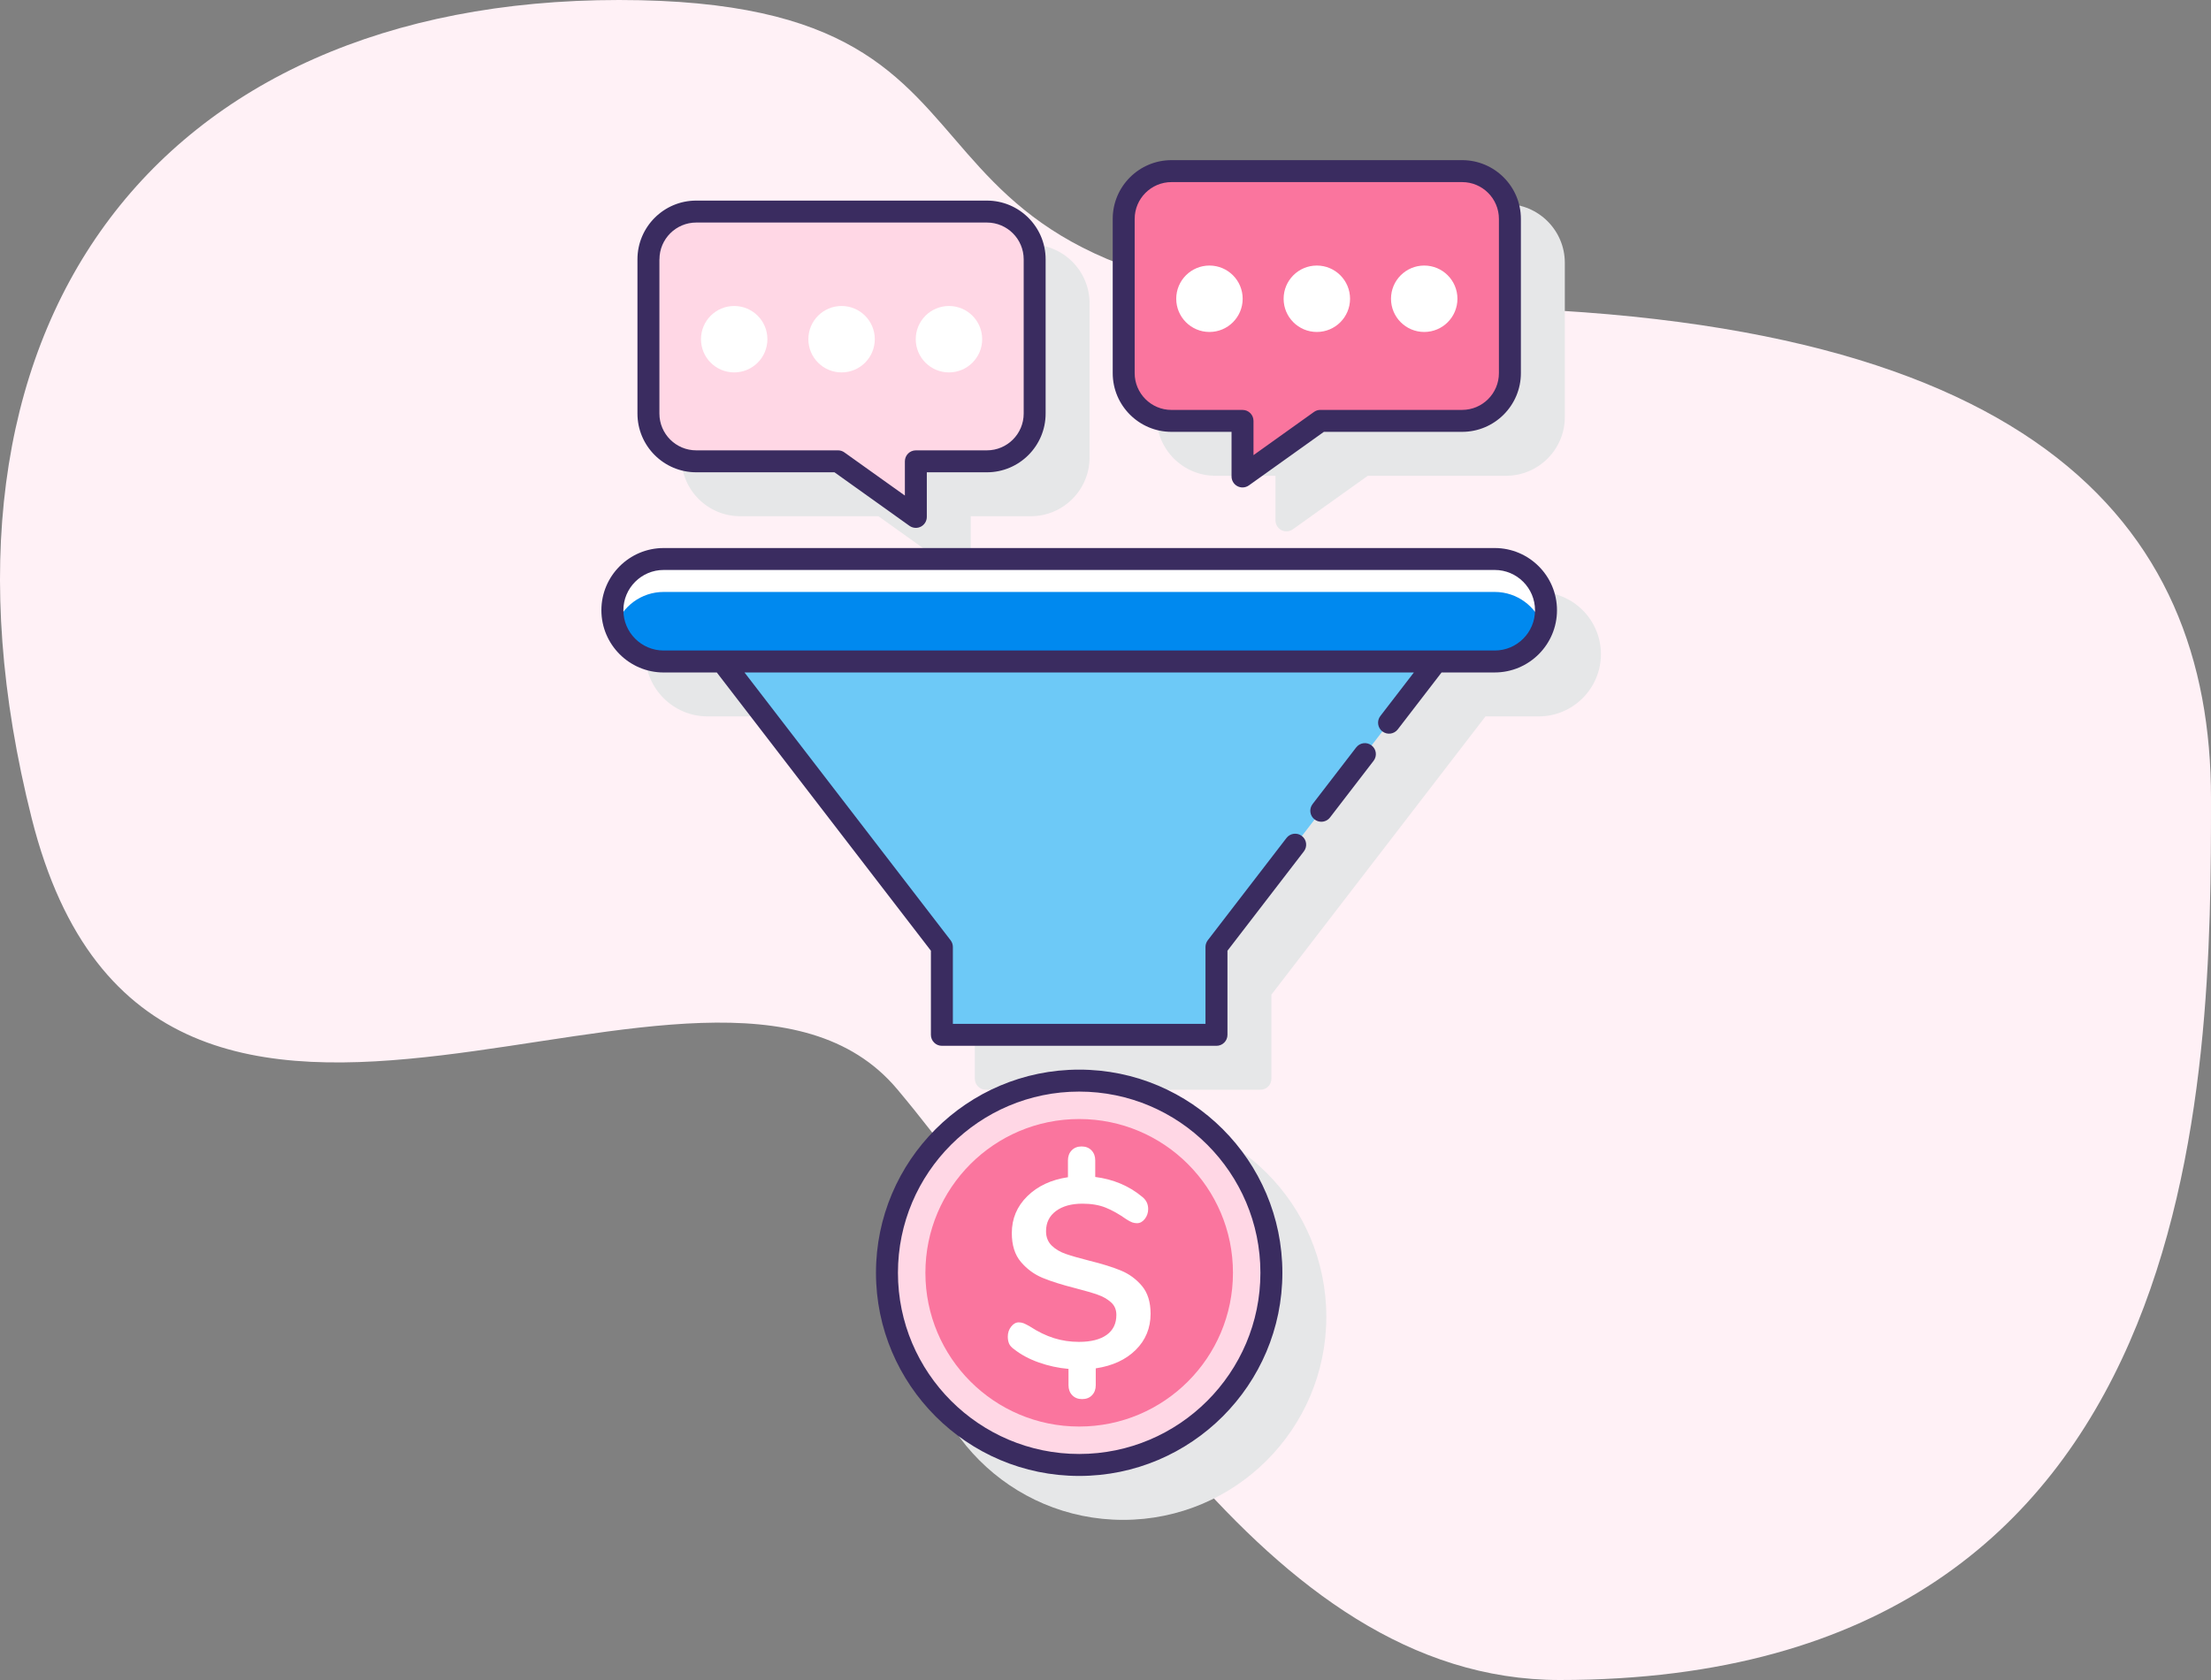 <svg xmlns="http://www.w3.org/2000/svg" width="125" height="95" viewBox="0 0 125 95">
    <rect x="0" y="0" width="125" height="95" fill="#808080" stroke="none"/>
    <g fill="none" fill-rule="evenodd">
        <g>
            <g>
                <path fill="#FFF1F6" d="M88.181 95C124.99 95 125 60.688 125 45.132c0-15.556-10.087-27.787-44.492-27.787C46.102 17.345 61.199 0 34.994 0 8.788 0-5.204 18.48 1.792 46.273c6.996 27.793 38.459 2.844 48.933 15.319C61.199 74.066 71.267 95 88.181 95z" transform="translate(-502 -1209) translate(502 1209)"/>
                <g fill-rule="nonzero">
                    <g fill="#E6E7E8" transform="translate(-502 -1209) translate(502 1209) translate(34 9) translate(2.484 2.484)">
                        <circle cx="27.012" cy="62.973" r="11.488"/>
                        <path d="M50.505 21.99H3.52C1.579 21.99 0 23.567 0 25.507c0 1.94 1.579 3.52 3.519 3.52h3.006l12.104 15.734v4.756c0 .343.278.621.621.621h15.524c.344 0 .621-.278.621-.62v-4.757L47.5 29.027h3.005c1.94 0 3.52-1.579 3.52-3.52 0-1.94-1.58-3.518-3.52-3.518zM32.23 15.42h3.396v2.523c0 .233.13.446.337.552.09.046.187.069.284.069.127 0 .253-.04.36-.116l4.239-3.028h7.817c1.831 0 3.321-1.49 3.321-3.321V3.376c0-1.831-1.49-3.32-3.32-3.32H32.228c-1.83 0-3.32 1.489-3.32 3.32V12.1c0 1.83 1.49 3.32 3.32 3.32zM5.36 17.707h7.818l4.238 3.027c.108.077.234.116.361.116.097 0 .194-.023.284-.069.207-.106.337-.32.337-.552v-2.522h3.397c1.83 0 3.32-1.49 3.32-3.321V5.663c0-1.831-1.489-3.32-3.32-3.32H5.36c-1.83 0-3.321 1.489-3.321 3.32v8.724c0 1.83 1.49 3.32 3.32 3.32z"/>
                    </g>
                    <g>
                        <g transform="translate(-502 -1209) translate(502 1209) translate(34 9) translate(16.145 52.006)">
                            <circle cx="10.867" cy="10.967" r="10.867" fill="#FFD7E5"/>
                            <circle cx="10.867" cy="10.967" r="8.694" fill="#FA759E"/>
                            <path fill="#FFF" d="M14.064 15.328c-.56.554-1.312.902-2.26 1.043v.953c0 .231-.07.42-.211.567-.141.146-.328.219-.56.219-.232 0-.418-.073-.56-.22-.14-.146-.21-.335-.21-.566v-.922c-.575-.05-1.134-.171-1.678-.363-.544-.192-1.013-.443-1.406-.756-.131-.09-.222-.192-.272-.302-.05-.111-.076-.247-.076-.409 0-.211.063-.398.189-.56.126-.16.27-.241.431-.241.1 0 .194.017.28.052.086.036.199.094.34.174.464.303.92.524 1.368.665.449.141.92.212 1.414.212.675 0 1.196-.131 1.564-.393.368-.262.552-.64.552-1.134 0-.292-.1-.529-.303-.71-.201-.182-.453-.326-.755-.431-.303-.106-.726-.23-1.27-.37-.756-.192-1.371-.386-1.844-.582-.474-.197-.882-.496-1.225-.9-.343-.402-.514-.946-.514-1.632 0-.816.292-1.511.877-2.086.584-.575 1.35-.932 2.297-1.073V4.61c0-.232.07-.42.212-.567.141-.146.327-.22.56-.22.231 0 .417.074.559.22.141.147.212.335.212.567v.938c1.018.13 1.894.498 2.63 1.103.242.182.363.419.363.71 0 .212-.063.399-.189.56-.126.162-.275.242-.446.242-.09 0-.18-.015-.264-.045-.085-.03-.199-.09-.34-.181-.414-.292-.804-.511-1.172-.658-.367-.146-.803-.22-1.307-.22-.625 0-1.124.14-1.496.416-.374.278-.56.658-.56 1.142 0 .332.106.602.317.809.212.206.479.365.801.476.323.111.761.237 1.316.378.736.181 1.335.368 1.799.56.463.191.859.48 1.187.869.327.388.491.915.491 1.58-.002.804-.282 1.485-.84 2.039z"/>
                        </g>
                        <path fill="#0089EF" d="M50.505 28.406H3.52c-1.6 0-2.898-1.298-2.898-2.899 0-1.6 1.297-2.898 2.898-2.898h46.987c1.6 0 2.898 1.298 2.898 2.898 0 1.601-1.298 2.899-2.899 2.899z" transform="translate(-502 -1209) translate(502 1209) translate(34 9)"/>
                        <path fill="#FFF" d="M3.519 24.473h46.987c1.272 0 2.341.826 2.73 1.967.101-.294.167-.604.167-.932 0-1.6-1.297-2.898-2.898-2.898H3.52c-1.6 0-2.898 1.297-2.898 2.898 0 .328.066.638.166.932.39-1.142 1.459-1.967 2.732-1.967z" transform="translate(-502 -1209) translate(502 1209) translate(34 9)"/>
                        <path fill="#6DC9F7" d="M47.194 28.406L6.831 28.406 19.25 44.551 19.25 49.518 34.774 49.518 34.774 44.551z" transform="translate(-502 -1209) translate(502 1209) translate(34 9)"/>
                        <g>
                            <g>
                                <path fill="#FA759E" d="M19.167.055H2.733c-1.49 0-2.7 1.21-2.7 2.7v8.724c0 1.49 1.21 2.7 2.7 2.7h4.018v3.143l4.4-3.143h8.016c1.49 0 2.7-1.21 2.7-2.7V2.755c0-1.49-1.209-2.7-2.7-2.7z" transform="translate(-502 -1209) translate(502 1209) translate(34 9) translate(2.64 .621) translate(26.857)"/>
                                <g fill="#FFF" transform="translate(-502 -1209) translate(502 1209) translate(34 9) translate(2.64 .621) translate(26.857) translate(2.95 5.278)">
                                    <circle cx="1.93" cy="1.995" r="1.878"/>
                                    <circle cx="8.001" cy="1.995" r="1.878"/>
                                    <circle cx="14.072" cy="1.995" r="1.878"/>
                                </g>
                            </g>
                            <g>
                                <path fill="#FFD7E5" d="M2.722.014h16.434c1.49 0 2.7 1.209 2.7 2.7v8.723c0 1.49-1.21 2.7-2.7 2.7h-4.017v3.143l-4.4-3.143H2.721c-1.491 0-2.7-1.21-2.7-2.7V2.714c0-1.492 1.209-2.7 2.7-2.7z" transform="translate(-502 -1209) translate(502 1209) translate(34 9) translate(2.64 .621) translate(0 2.329)"/>
                                <g fill="#FFF" transform="translate(-502 -1209) translate(502 1209) translate(34 9) translate(2.64 .621) translate(0 2.329) translate(2.95 5.278)">
                                    <circle cx="14.06" cy="1.953" r="1.878"/>
                                    <circle cx="7.989" cy="1.953" r="1.878"/>
                                    <circle cx="1.918" cy="1.953" r="1.878"/>
                                </g>
                            </g>
                        </g>
                        <g fill="#3A2C60">
                            <path d="M27.012 51.485c-6.334 0-11.488 5.153-11.488 11.488 0 6.334 5.154 11.488 11.488 11.488 6.335 0 11.488-5.154 11.488-11.488 0-6.335-5.153-11.488-11.488-11.488zm0 21.734c-5.65 0-10.246-4.596-10.246-10.246s4.597-10.246 10.246-10.246c5.65 0 10.246 4.596 10.246 10.246s-4.596 10.246-10.246 10.246zM50.505 21.99H3.52C1.579 21.99 0 23.567 0 25.507c0 1.94 1.579 3.52 3.519 3.52h3.006l12.104 15.734v4.756c0 .343.278.621.621.621h15.524c.344 0 .621-.278.621-.62v-4.757l4.32-5.617c.21-.272.16-.662-.113-.871-.272-.21-.662-.158-.871.114l-4.45 5.784c-.082.109-.128.241-.128.379v4.346H19.871v-4.346c0-.138-.045-.27-.129-.38L8.092 29.028h37.841l-1.894 2.461c-.209.272-.158.662.114.87.272.21.661.158.87-.113l2.477-3.22h3.005c1.94 0 3.52-1.578 3.52-3.518 0-1.94-1.58-3.518-3.52-3.518zm0 5.795H3.52c-1.256 0-2.277-1.022-2.277-2.278 0-1.254 1.021-2.277 2.277-2.277h46.986c1.256 0 2.277 1.022 2.277 2.277 0 1.256-1.021 2.278-2.277 2.278zM32.23 15.42h3.396v2.523c0 .233.13.446.337.552.09.046.187.069.284.069.127 0 .253-.04.36-.116l4.239-3.028h7.817c1.831 0 3.321-1.49 3.321-3.321V3.376c0-1.831-1.49-3.32-3.32-3.32H32.228c-1.83 0-3.32 1.489-3.32 3.32V12.1c0 1.83 1.49 3.32 3.32 3.32zM30.15 3.376c0-1.146.933-2.079 2.08-2.079h16.433c1.146 0 2.079.933 2.079 2.08V12.1c0 1.146-.933 2.079-2.079 2.079h-8.017c-.129 0-.256.04-.36.116l-3.419 2.442V14.8c0-.343-.277-.62-.62-.62h-4.019c-1.146 0-2.079-.934-2.079-2.08V3.376h.001zM5.36 17.707h7.818l4.238 3.027c.108.077.234.116.361.116.097 0 .194-.023.284-.069.207-.106.337-.32.337-.552v-2.522h3.397c1.83 0 3.32-1.49 3.32-3.321V5.663c0-1.831-1.489-3.32-3.32-3.32H5.36c-1.83 0-3.321 1.489-3.321 3.32v8.724c0 1.83 1.49 3.32 3.32 3.32zM3.283 5.663c0-1.146.933-2.079 2.079-2.079h16.434c1.146 0 2.079.933 2.079 2.08v8.723c0 1.146-.933 2.079-2.08 2.079h-4.017c-.343 0-.62.278-.62.62v1.937l-3.42-2.441c-.104-.076-.231-.116-.36-.116H5.36c-1.146 0-2.08-.933-2.08-2.08V5.664z" transform="translate(-502 -1209) translate(502 1209) translate(34 9)"/>
                            <path d="M42.672 33.265l-2.464 3.203c-.209.272-.159.662.114.87.113.088.246.13.377.13.187 0 .371-.083.494-.242l2.464-3.204c.209-.272.158-.662-.114-.87-.271-.21-.661-.16-.87.113z" transform="translate(-502 -1209) translate(502 1209) translate(34 9)"/>
                        </g>
                    </g>
                </g>
            </g>
        </g>
    </g>
</svg>
